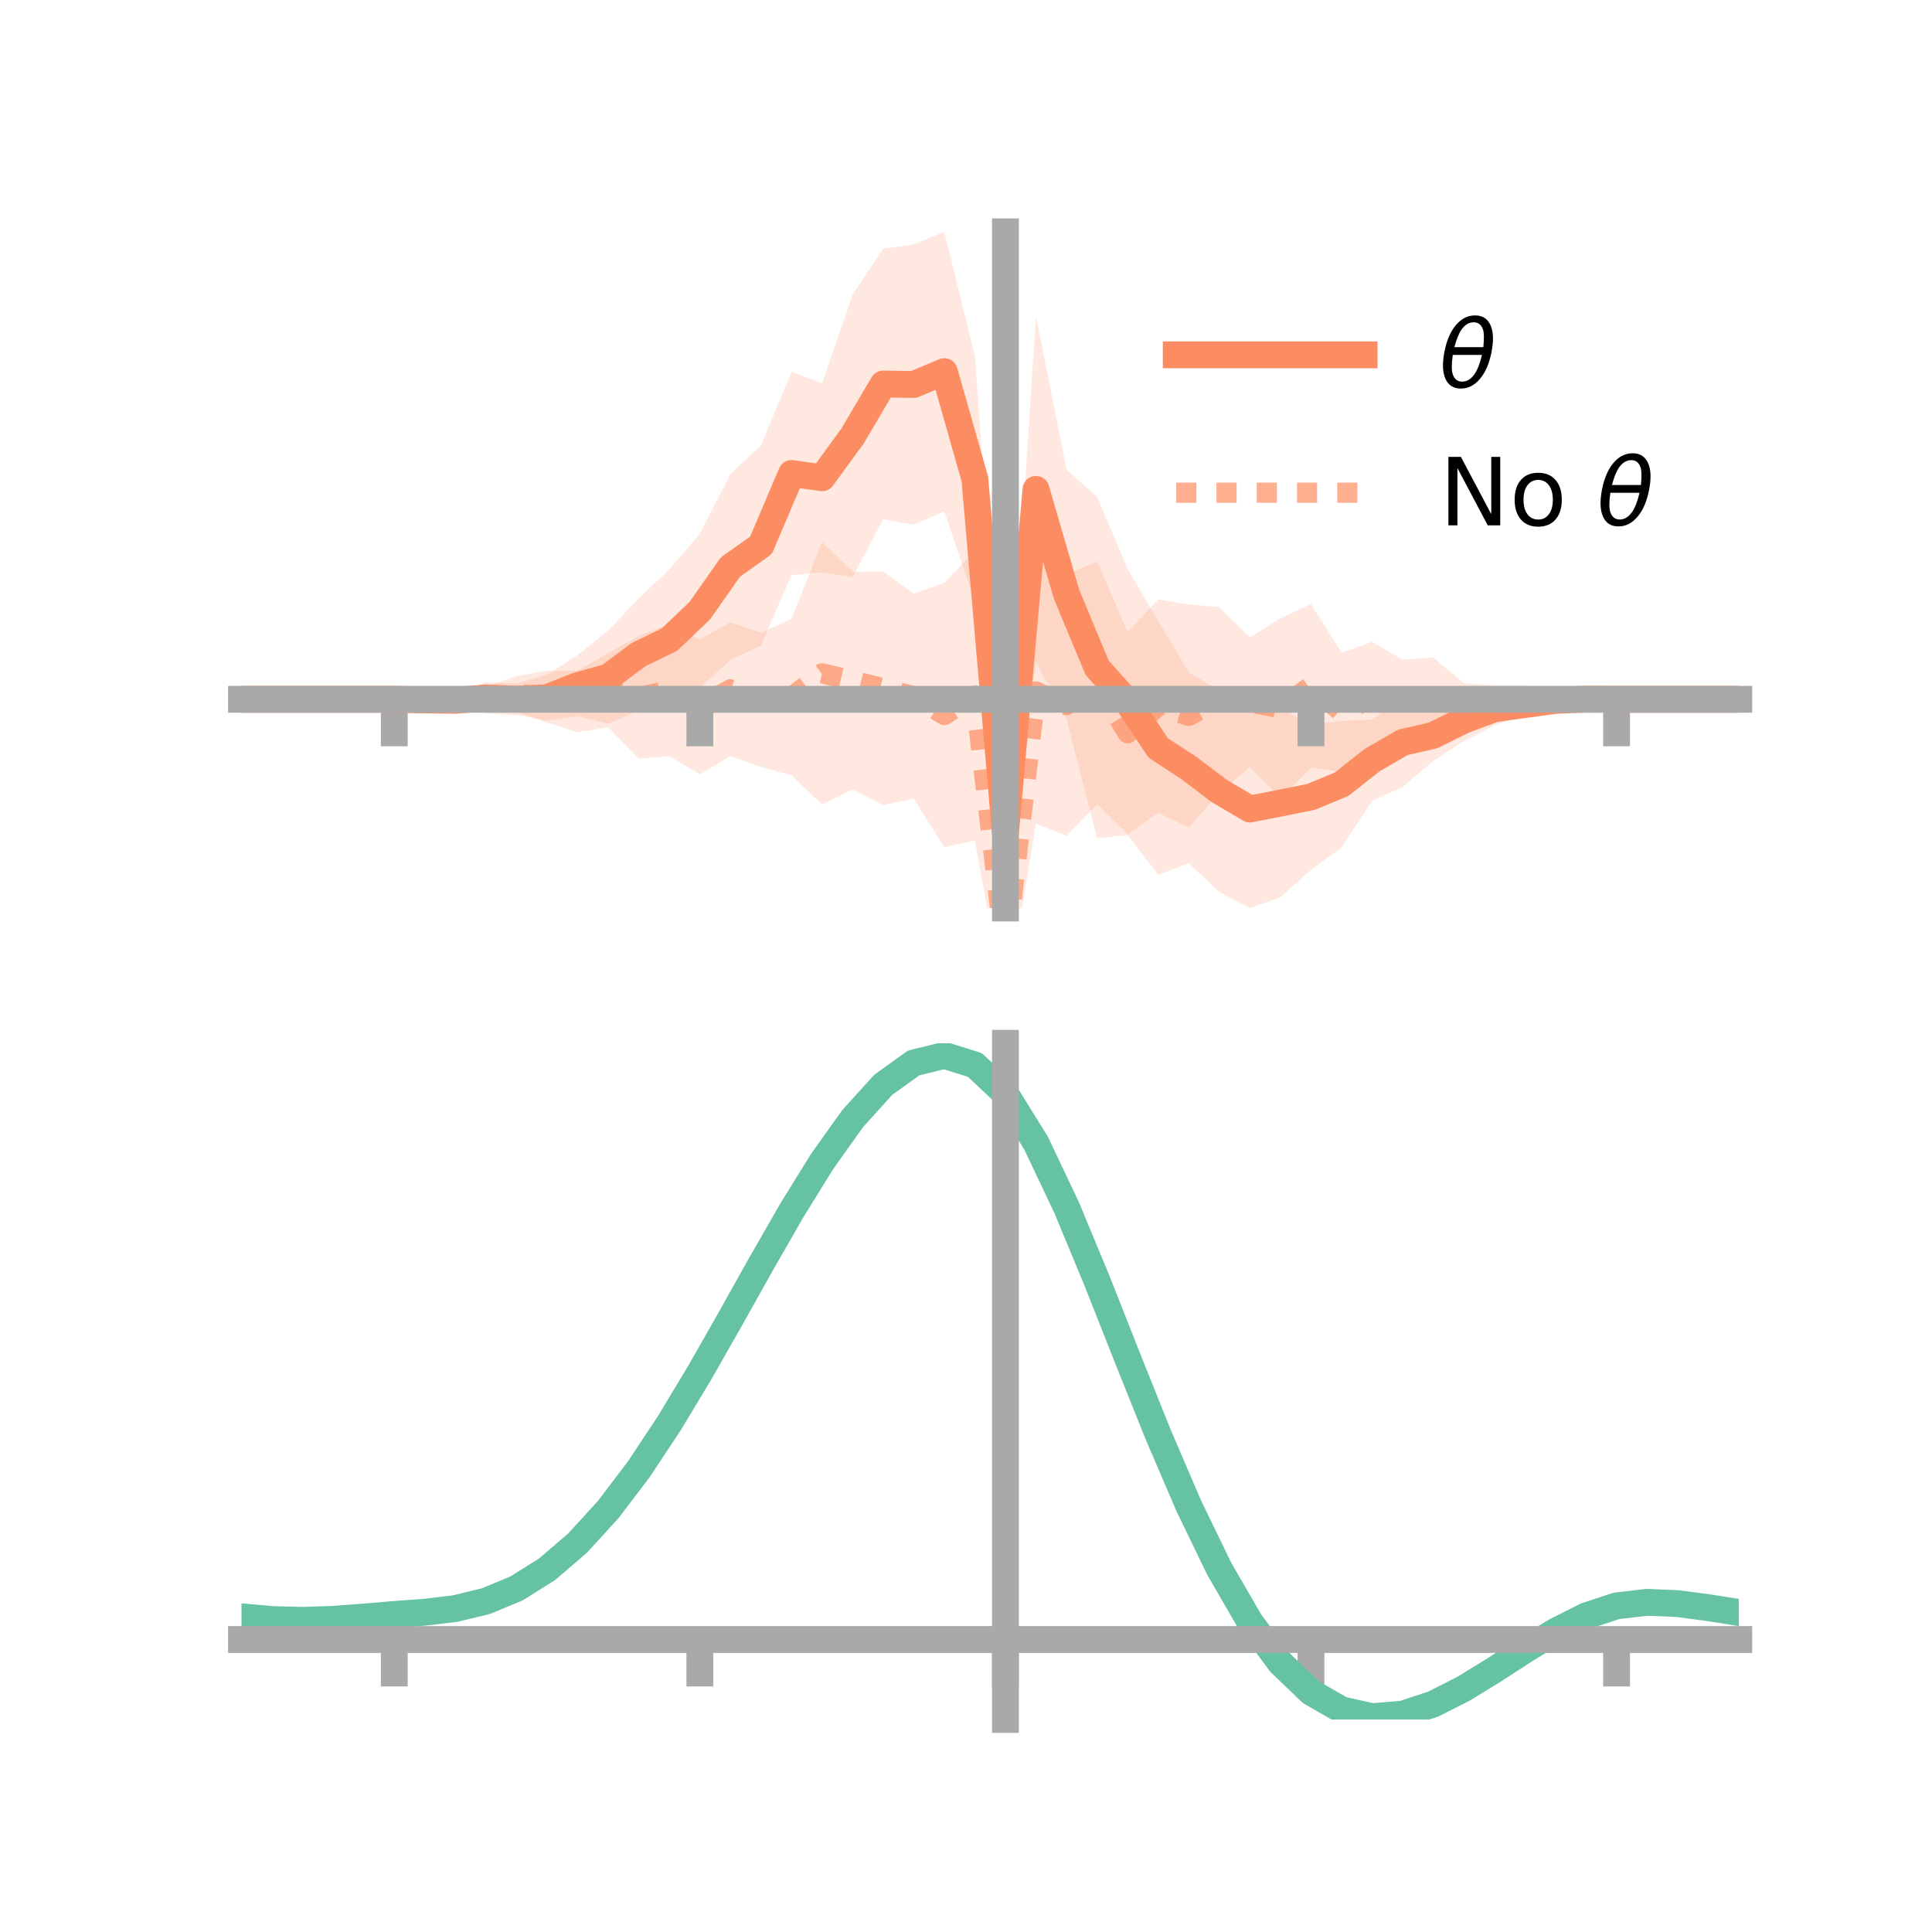 <?xml version="1.0" encoding="utf-8" standalone="no"?>
<!DOCTYPE svg PUBLIC "-//W3C//DTD SVG 1.1//EN"
  "http://www.w3.org/Graphics/SVG/1.1/DTD/svg11.dtd">
<!-- Created with matplotlib (https://matplotlib.org/) -->
<svg height="144pt" version="1.1" viewBox="0 0 144 144" width="144pt" xmlns="http://www.w3.org/2000/svg" xmlns:xlink="http://www.w3.org/1999/xlink">
 <defs>
  <style type="text/css">*{stroke-linecap:butt;stroke-linejoin:round;}</style>
 </defs>
 <g id="figure_1">
  <g id="patch_1">
   <path d="M 0 144 
L 144 144 
L 144 0 
L 0 0 
z
" style="fill:none;"/>
  </g>
  <g id="axes_1">
   <g id="patch_2">
    <path d="M 18 67.68 
L 129.6 67.68 
L 129.6 17.28 
L 18 17.28 
z
" style="fill:none;"/>
   </g>
   <g id="PolyCollection_1">
    <path clip-path="url(#p226daed220)" d="M 18 52.121 
L 18 52.121 
L 20.278 52.121 
L 22.555 52.121 
L 24.833 52.121 
L 27.11 52.121 
L 29.388 52.121 
L 31.665 52.046 
L 33.943 51.875 
L 36.22 50.853 
L 38.498 50.95 
L 40.776 50.289 
L 43.053 48.826 
L 45.331 47.005 
L 47.608 44.599 
L 49.886 42.445 
L 52.163 39.77 
L 54.441 35.338 
L 56.718 33.189 
L 58.996 27.713 
L 61.273 28.561 
L 63.551 21.969 
L 65.829 18.537 
L 68.106 18.212 
L 70.384 17.28 
L 72.661 26.54 
L 74.939 58.292 
L 77.216 23.587 
L 79.494 35.001 
L 81.771 37.044 
L 84.049 42.404 
L 86.327 46.3 
L 88.604 50.126 
L 90.882 51.438 
L 93.159 52.922 
L 95.437 52.831 
L 97.714 53.967 
L 99.992 53.741 
L 102.269 53.627 
L 104.547 52.025 
L 106.824 52.911 
L 109.102 52.12 
L 111.38 51.593 
L 113.657 51.799 
L 115.935 51.846 
L 118.212 51.922 
L 120.49 52.121 
L 122.767 52.121 
L 125.045 52.121 
L 127.322 52.121 
L 129.6 52.121 
L 129.6 52.121 
L 129.6 52.121 
L 127.322 52.121 
L 125.045 52.121 
L 122.767 52.121 
L 120.49 52.121 
L 118.212 52.3 
L 115.935 52.559 
L 113.657 53.225 
L 111.38 54.067 
L 109.102 55.232 
L 106.824 56.714 
L 104.547 58.649 
L 102.269 59.683 
L 99.992 63.168 
L 97.714 64.828 
L 95.437 66.88 
L 93.159 67.68 
L 90.882 66.482 
L 88.604 64.346 
L 86.327 65.198 
L 84.049 62.242 
L 81.771 62.489 
L 79.494 53.585 
L 77.216 49.363 
L 74.939 65.969 
L 72.661 44.871 
L 70.384 38.116 
L 68.106 39.107 
L 65.829 38.703 
L 63.551 43.011 
L 61.273 42.663 
L 58.996 42.867 
L 56.718 48.108 
L 54.441 49.186 
L 52.163 51.254 
L 49.886 52.92 
L 47.608 52.962 
L 45.331 53.945 
L 43.053 53.373 
L 40.776 53.718 
L 38.498 53.284 
L 36.22 53.175 
L 33.943 52.52 
L 31.665 52.287 
L 29.388 52.121 
L 27.11 52.121 
L 24.833 52.121 
L 22.555 52.121 
L 20.278 52.121 
L 18 52.121 
z
" style="fill:#fc8d62;fill-opacity:0.2;"/>
   </g>
   <g id="PolyCollection_2">
    <path clip-path="url(#p226daed220)" d="M 18 52.121 
L 18 52.121 
L 20.278 52.121 
L 22.555 52.121 
L 24.833 52.121 
L 27.11 52.121 
L 29.388 52.121 
L 31.665 51.888 
L 33.943 51.709 
L 36.22 51.19 
L 38.498 50.393 
L 40.776 49.993 
L 43.053 49.979 
L 45.331 48.682 
L 47.608 47.406 
L 49.886 46.502 
L 52.163 47.654 
L 54.441 46.385 
L 56.718 47.163 
L 58.996 46.121 
L 61.273 40.395 
L 63.551 42.613 
L 65.829 42.594 
L 68.106 44.249 
L 70.384 43.442 
L 72.661 41.055 
L 74.939 67.038 
L 77.216 41.697 
L 79.494 42.816 
L 81.771 41.838 
L 84.049 47.123 
L 86.327 44.674 
L 88.604 45.049 
L 90.882 45.26 
L 93.159 47.507 
L 95.437 46.088 
L 97.714 45.018 
L 99.992 48.657 
L 102.269 47.838 
L 104.547 49.172 
L 106.824 49.002 
L 109.102 50.913 
L 111.38 51.076 
L 113.657 51.112 
L 115.935 51.313 
L 118.212 52.058 
L 120.49 52.121 
L 122.767 52.121 
L 125.045 52.121 
L 127.322 52.121 
L 129.6 52.121 
L 129.6 52.121 
L 129.6 52.121 
L 127.322 52.121 
L 125.045 52.121 
L 122.767 52.121 
L 120.49 52.121 
L 118.212 52.265 
L 115.935 52.717 
L 113.657 53.164 
L 111.38 53.725 
L 109.102 54.751 
L 106.824 54.513 
L 104.547 55.357 
L 102.269 56.231 
L 99.992 57.509 
L 97.714 57.225 
L 95.437 59.487 
L 93.159 57.187 
L 90.882 59.057 
L 88.604 61.667 
L 86.327 60.582 
L 84.049 62.177 
L 81.771 59.942 
L 79.494 62.299 
L 77.216 61.384 
L 74.939 75.156 
L 72.661 62.636 
L 70.384 63.154 
L 68.106 59.528 
L 65.829 60.005 
L 63.551 58.833 
L 61.273 59.974 
L 58.996 57.783 
L 56.718 57.168 
L 54.441 56.355 
L 52.163 57.708 
L 49.886 56.359 
L 47.608 56.549 
L 45.331 54.205 
L 43.053 54.584 
L 40.776 53.861 
L 38.498 53.044 
L 36.22 52.955 
L 33.943 52.537 
L 31.665 52.301 
L 29.388 52.121 
L 27.11 52.121 
L 24.833 52.121 
L 22.555 52.121 
L 20.278 52.121 
L 18 52.121 
z
" style="fill:#fc8d62;fill-opacity:0.2;"/>
   </g>
   <g id="matplotlib.axis_1">
    <g id="xtick_1">
     <g id="line2d_1">
      <defs>
       <path d="M 0 0 
L 0 3.5 
" id="m31af84048c" style="stroke:#a9a9a9;stroke-width:2;"/>
      </defs>
      <g>
       <use style="fill:#a9a9a9;stroke:#a9a9a9;stroke-width:2;" x="29.388" xlink:href="#m31af84048c" y="52.121"/>
      </g>
     </g>
    </g>
    <g id="xtick_2">
     <g id="line2d_2">
      <g>
       <use style="fill:#a9a9a9;stroke:#a9a9a9;stroke-width:2;" x="52.163" xlink:href="#m31af84048c" y="52.121"/>
      </g>
     </g>
    </g>
    <g id="xtick_3">
     <g id="line2d_3">
      <g>
       <use style="fill:#a9a9a9;stroke:#a9a9a9;stroke-width:2;" x="74.939" xlink:href="#m31af84048c" y="52.121"/>
      </g>
     </g>
    </g>
    <g id="xtick_4">
     <g id="line2d_4">
      <g>
       <use style="fill:#a9a9a9;stroke:#a9a9a9;stroke-width:2;" x="97.714" xlink:href="#m31af84048c" y="52.121"/>
      </g>
     </g>
    </g>
    <g id="xtick_5">
     <g id="line2d_5">
      <g>
       <use style="fill:#a9a9a9;stroke:#a9a9a9;stroke-width:2;" x="120.49" xlink:href="#m31af84048c" y="52.121"/>
      </g>
     </g>
    </g>
   </g>
   <g id="matplotlib.axis_2"/>
   <g id="line2d_6">
    <path clip-path="url(#p226daed220)" d="M 18 52.121 
L 20.278 52.121 
L 22.555 52.121 
L 24.833 52.121 
L 27.11 52.121 
L 29.388 52.121 
L 31.665 52.167 
L 33.943 52.198 
L 36.22 52.014 
L 38.498 52.117 
L 40.776 52.004 
L 43.053 51.1 
L 45.331 50.475 
L 47.608 48.781 
L 49.886 47.682 
L 52.163 45.512 
L 54.441 42.262 
L 56.718 40.648 
L 58.996 35.29 
L 61.273 35.612 
L 63.551 32.49 
L 65.829 28.62 
L 68.106 28.659 
L 70.384 27.698 
L 72.661 35.706 
L 74.939 62.131 
L 77.216 36.475 
L 79.494 44.293 
L 81.771 49.766 
L 84.049 52.323 
L 86.327 55.749 
L 88.604 57.236 
L 90.882 58.96 
L 93.159 60.301 
L 95.437 59.856 
L 97.714 59.398 
L 99.992 58.455 
L 102.269 56.655 
L 104.547 55.337 
L 106.824 54.813 
L 109.102 53.676 
L 111.38 52.83 
L 113.657 52.512 
L 115.935 52.202 
L 118.212 52.111 
L 120.49 52.121 
L 122.767 52.121 
L 125.045 52.121 
L 127.322 52.121 
L 129.6 52.121 
" style="fill:none;stroke:#fc8d62;stroke-linecap:square;stroke-width:2;"/>
   </g>
   <g id="line2d_7">
    <path clip-path="url(#p226daed220)" d="M 18 52.121 
L 20.278 52.121 
L 22.555 52.121 
L 24.833 52.121 
L 27.11 52.121 
L 29.388 52.121 
L 31.665 52.095 
L 33.943 52.123 
L 36.22 52.072 
L 38.498 51.719 
L 40.776 51.927 
L 43.053 52.281 
L 45.331 51.443 
L 47.608 51.977 
L 49.886 51.431 
L 52.163 52.681 
L 54.441 51.37 
L 56.718 52.165 
L 58.996 51.952 
L 61.273 50.184 
L 63.551 50.723 
L 65.829 51.3 
L 68.106 51.888 
L 70.384 53.298 
L 72.661 51.845 
L 74.939 71.097 
L 77.216 51.54 
L 79.494 52.557 
L 81.771 50.89 
L 84.049 54.65 
L 86.327 52.628 
L 88.604 53.358 
L 90.882 52.159 
L 93.159 52.347 
L 95.437 52.787 
L 97.714 51.122 
L 99.992 53.083 
L 102.269 52.035 
L 104.547 52.264 
L 106.824 51.757 
L 109.102 52.832 
L 111.38 52.401 
L 113.657 52.138 
L 115.935 52.015 
L 118.212 52.162 
L 120.49 52.121 
L 122.767 52.121 
L 125.045 52.121 
L 127.322 52.121 
L 129.6 52.121 
" style="fill:none;stroke:#fc8d62;stroke-dasharray:1.5,1.5;stroke-dashoffset:0;stroke-opacity:0.7;stroke-width:1.5;"/>
   </g>
   <g id="patch_3">
    <path d="M 74.939 67.68 
L 74.939 17.28 
" style="fill:none;stroke:#a9a9a9;stroke-linecap:square;stroke-linejoin:miter;stroke-width:2;"/>
   </g>
   <g id="patch_4">
    <path d="M 129.6 67.68 
L 129.6 17.28 
" style="fill:none;"/>
   </g>
   <g id="patch_5">
    <path d="M 18 52.121 
L 129.6 52.121 
" style="fill:none;stroke:#a9a9a9;stroke-linecap:square;stroke-linejoin:miter;stroke-width:2;"/>
   </g>
   <g id="patch_6">
    <path d="M 18 17.28 
L 129.6 17.28 
" style="fill:none;"/>
   </g>
   <g id="legend_1">
    <g id="line2d_8">
     <path d="M 87.67 26.449 
L 101.67 26.449 
" style="fill:none;stroke:#fc8d62;stroke-linecap:square;stroke-width:2;"/>
    </g>
    <g id="line2d_9"/>
    <g id="text_1">
     <!-- $\theta$ -->
     <g transform="translate(107.27 28.899)scale(0.07 -0.07)">
      <defs>
       <path d="M 45.516 34.672 
L 14.453 34.672 
Q 12.359 20.062 14.5 13.875 
Q 17.188 6.25 24.469 6.25 
Q 31.781 6.25 37.359 13.922 
Q 42.234 20.656 45.516 34.672 
z
M 47.016 42.969 
Q 48.344 56.844 46.625 61.719 
Q 43.953 69.438 36.766 69.438 
Q 29.297 69.438 23.828 61.812 
Q 19.531 55.672 16.156 42.969 
z
M 38.188 76.766 
Q 49.906 76.766 54.594 66.406 
Q 59.281 56.109 55.719 37.844 
Q 52.203 19.625 43.453 9.281 
Q 34.766 -1.125 23.047 -1.125 
Q 11.281 -1.125 6.641 9.281 
Q 2 19.625 5.516 37.844 
Q 9.078 56.109 17.719 66.406 
Q 26.422 76.766 38.188 76.766 
z
" id="DejaVuSans-Oblique-952"/>
      </defs>
      <use transform="translate(0 0.234)" xlink:href="#DejaVuSans-Oblique-952"/>
     </g>
    </g>
    <g id="line2d_10">
     <path d="M 87.67 36.724 
L 101.67 36.724 
" style="fill:none;stroke:#fc8d62;stroke-dasharray:1.5,1.5;stroke-dashoffset:0;stroke-opacity:0.7;stroke-width:1.5;"/>
    </g>
    <g id="line2d_11"/>
    <g id="text_2">
     <!-- No $\theta$ -->
     <g transform="translate(107.27 39.174)scale(0.07 -0.07)">
      <defs>
       <path d="M 9.812 72.906 
L 23.094 72.906 
L 55.422 11.922 
L 55.422 72.906 
L 64.984 72.906 
L 64.984 0 
L 51.703 0 
L 19.391 60.984 
L 19.391 0 
L 9.812 0 
z
" id="DejaVuSans-78"/>
       <path d="M 30.609 48.391 
Q 23.391 48.391 19.188 42.75 
Q 14.984 37.109 14.984 27.297 
Q 14.984 17.484 19.156 11.844 
Q 23.344 6.203 30.609 6.203 
Q 37.797 6.203 41.984 11.859 
Q 46.188 17.531 46.188 27.297 
Q 46.188 37.016 41.984 42.703 
Q 37.797 48.391 30.609 48.391 
z
M 30.609 56 
Q 42.328 56 49.016 48.375 
Q 55.719 40.766 55.719 27.297 
Q 55.719 13.875 49.016 6.219 
Q 42.328 -1.422 30.609 -1.422 
Q 18.844 -1.422 12.172 6.219 
Q 5.516 13.875 5.516 27.297 
Q 5.516 40.766 12.172 48.375 
Q 18.844 56 30.609 56 
z
" id="DejaVuSans-111"/>
       <path id="DejaVuSans-32"/>
      </defs>
      <use transform="translate(0 0.234)" xlink:href="#DejaVuSans-78"/>
      <use transform="translate(74.805 0.234)" xlink:href="#DejaVuSans-111"/>
      <use transform="translate(135.986 0.234)" xlink:href="#DejaVuSans-32"/>
      <use transform="translate(167.773 0.234)" xlink:href="#DejaVuSans-Oblique-952"/>
     </g>
    </g>
   </g>
  </g>
  <g id="axes_2">
   <g id="patch_7">
    <path d="M 18 128.16 
L 129.6 128.16 
L 129.6 77.76 
L 18 77.76 
z
" style="fill:none;"/>
   </g>
   <g id="PolyCollection_3">
    <path clip-path="url(#p55f6dcb272)" d="M 18 120.546 
L 18 120.465 
L 20.278 120.68 
L 22.555 120.742 
L 24.833 120.659 
L 27.11 120.479 
L 29.388 120.279 
L 31.665 120.108 
L 33.943 119.825 
L 36.22 119.269 
L 38.498 118.313 
L 40.776 116.865 
L 43.053 114.873 
L 45.331 112.328 
L 47.608 109.262 
L 49.886 105.744 
L 52.163 101.874 
L 54.441 97.782 
L 56.718 93.622 
L 58.996 89.569 
L 61.273 85.812 
L 63.551 82.55 
L 65.829 79.987 
L 68.106 78.325 
L 70.384 77.76 
L 72.661 78.483 
L 74.939 80.661 
L 77.216 84.384 
L 79.494 89.254 
L 81.771 94.823 
L 84.049 100.675 
L 86.327 106.445 
L 88.604 111.832 
L 90.882 116.604 
L 93.159 120.593 
L 95.437 123.705 
L 97.714 125.906 
L 99.992 127.225 
L 102.269 127.739 
L 104.547 127.56 
L 106.824 126.825 
L 109.102 125.687 
L 111.38 124.311 
L 113.657 122.857 
L 115.935 121.487 
L 118.212 120.353 
L 120.49 119.606 
L 122.767 119.344 
L 125.045 119.449 
L 127.322 119.758 
L 129.6 120.133 
L 129.6 120.24 
L 129.6 120.24 
L 127.322 119.891 
L 125.045 119.601 
L 122.767 119.508 
L 120.49 119.775 
L 118.212 120.53 
L 115.935 121.689 
L 113.657 123.101 
L 111.38 124.604 
L 109.102 126.029 
L 106.824 127.204 
L 104.547 127.966 
L 102.269 128.16 
L 99.992 127.656 
L 97.714 126.354 
L 95.437 124.192 
L 93.159 121.155 
L 90.882 117.276 
L 88.604 112.646 
L 86.327 107.419 
L 84.049 101.819 
L 81.771 96.137 
L 79.494 90.726 
L 77.216 85.993 
L 74.939 82.375 
L 72.661 80.265 
L 70.384 79.57 
L 68.106 80.12 
L 65.829 81.728 
L 63.551 84.199 
L 61.273 87.336 
L 58.996 90.942 
L 56.718 94.826 
L 54.441 98.806 
L 52.163 102.716 
L 49.886 106.412 
L 47.608 109.772 
L 45.331 112.703 
L 43.053 115.143 
L 40.776 117.064 
L 38.498 118.473 
L 36.22 119.41 
L 33.943 119.955 
L 31.665 120.227 
L 29.388 120.387 
L 27.11 120.571 
L 24.833 120.733 
L 22.555 120.802 
L 20.278 120.742 
L 18 120.546 
z
" style="fill:#66c2a5;fill-opacity:0.2;"/>
   </g>
   <g id="matplotlib.axis_3">
    <g id="xtick_6">
     <g id="line2d_12">
      <g>
       <use style="fill:#a9a9a9;stroke:#a9a9a9;stroke-width:2;" x="29.388" xlink:href="#m31af84048c" y="122.198"/>
      </g>
     </g>
    </g>
    <g id="xtick_7">
     <g id="line2d_13">
      <g>
       <use style="fill:#a9a9a9;stroke:#a9a9a9;stroke-width:2;" x="52.163" xlink:href="#m31af84048c" y="122.198"/>
      </g>
     </g>
    </g>
    <g id="xtick_8">
     <g id="line2d_14">
      <g>
       <use style="fill:#a9a9a9;stroke:#a9a9a9;stroke-width:2;" x="74.939" xlink:href="#m31af84048c" y="122.198"/>
      </g>
     </g>
    </g>
    <g id="xtick_9">
     <g id="line2d_15">
      <g>
       <use style="fill:#a9a9a9;stroke:#a9a9a9;stroke-width:2;" x="97.714" xlink:href="#m31af84048c" y="122.198"/>
      </g>
     </g>
    </g>
    <g id="xtick_10">
     <g id="line2d_16">
      <g>
       <use style="fill:#a9a9a9;stroke:#a9a9a9;stroke-width:2;" x="120.49" xlink:href="#m31af84048c" y="122.198"/>
      </g>
     </g>
    </g>
   </g>
   <g id="matplotlib.axis_4"/>
   <g id="line2d_17">
    <path clip-path="url(#p55f6dcb272)" d="M 18 120.505 
L 20.278 120.711 
L 22.555 120.772 
L 24.833 120.696 
L 27.11 120.525 
L 29.388 120.333 
L 31.665 120.167 
L 33.943 119.89 
L 36.22 119.34 
L 38.498 118.393 
L 40.776 116.965 
L 43.053 115.008 
L 45.331 112.515 
L 47.608 109.517 
L 49.886 106.078 
L 52.163 102.295 
L 54.441 98.294 
L 56.718 94.224 
L 58.996 90.255 
L 61.273 86.574 
L 63.551 83.375 
L 65.829 80.857 
L 68.106 79.222 
L 70.384 78.665 
L 72.661 79.374 
L 74.939 81.518 
L 77.216 85.189 
L 79.494 89.99 
L 81.771 95.48 
L 84.049 101.247 
L 86.327 106.932 
L 88.604 112.239 
L 90.882 116.94 
L 93.159 120.874 
L 95.437 123.948 
L 97.714 126.13 
L 99.992 127.441 
L 102.269 127.95 
L 104.547 127.763 
L 106.824 127.014 
L 109.102 125.858 
L 111.38 124.458 
L 113.657 122.979 
L 115.935 121.588 
L 118.212 120.441 
L 120.49 119.691 
L 122.767 119.426 
L 125.045 119.525 
L 127.322 119.825 
L 129.6 120.187 
" style="fill:none;stroke:#66c2a5;stroke-linecap:square;stroke-width:2;"/>
   </g>
   <g id="patch_8">
    <path d="M 74.939 128.16 
L 74.939 77.76 
" style="fill:none;stroke:#a9a9a9;stroke-linecap:square;stroke-linejoin:miter;stroke-width:2;"/>
   </g>
   <g id="patch_9">
    <path d="M 129.6 128.16 
L 129.6 77.76 
" style="fill:none;"/>
   </g>
   <g id="patch_10">
    <path d="M 18 122.198 
L 129.6 122.198 
" style="fill:none;stroke:#a9a9a9;stroke-linecap:square;stroke-linejoin:miter;stroke-width:2;"/>
   </g>
   <g id="patch_11">
    <path d="M 18 77.76 
L 129.6 77.76 
" style="fill:none;"/>
   </g>
  </g>
 </g>
 <defs>
  <clipPath id="p226daed220">
   <rect height="50.4" width="111.6" x="18" y="17.28"/>
  </clipPath>
  <clipPath id="p55f6dcb272">
   <rect height="50.4" width="111.6" x="18" y="77.76"/>
  </clipPath>
 </defs>
</svg>

